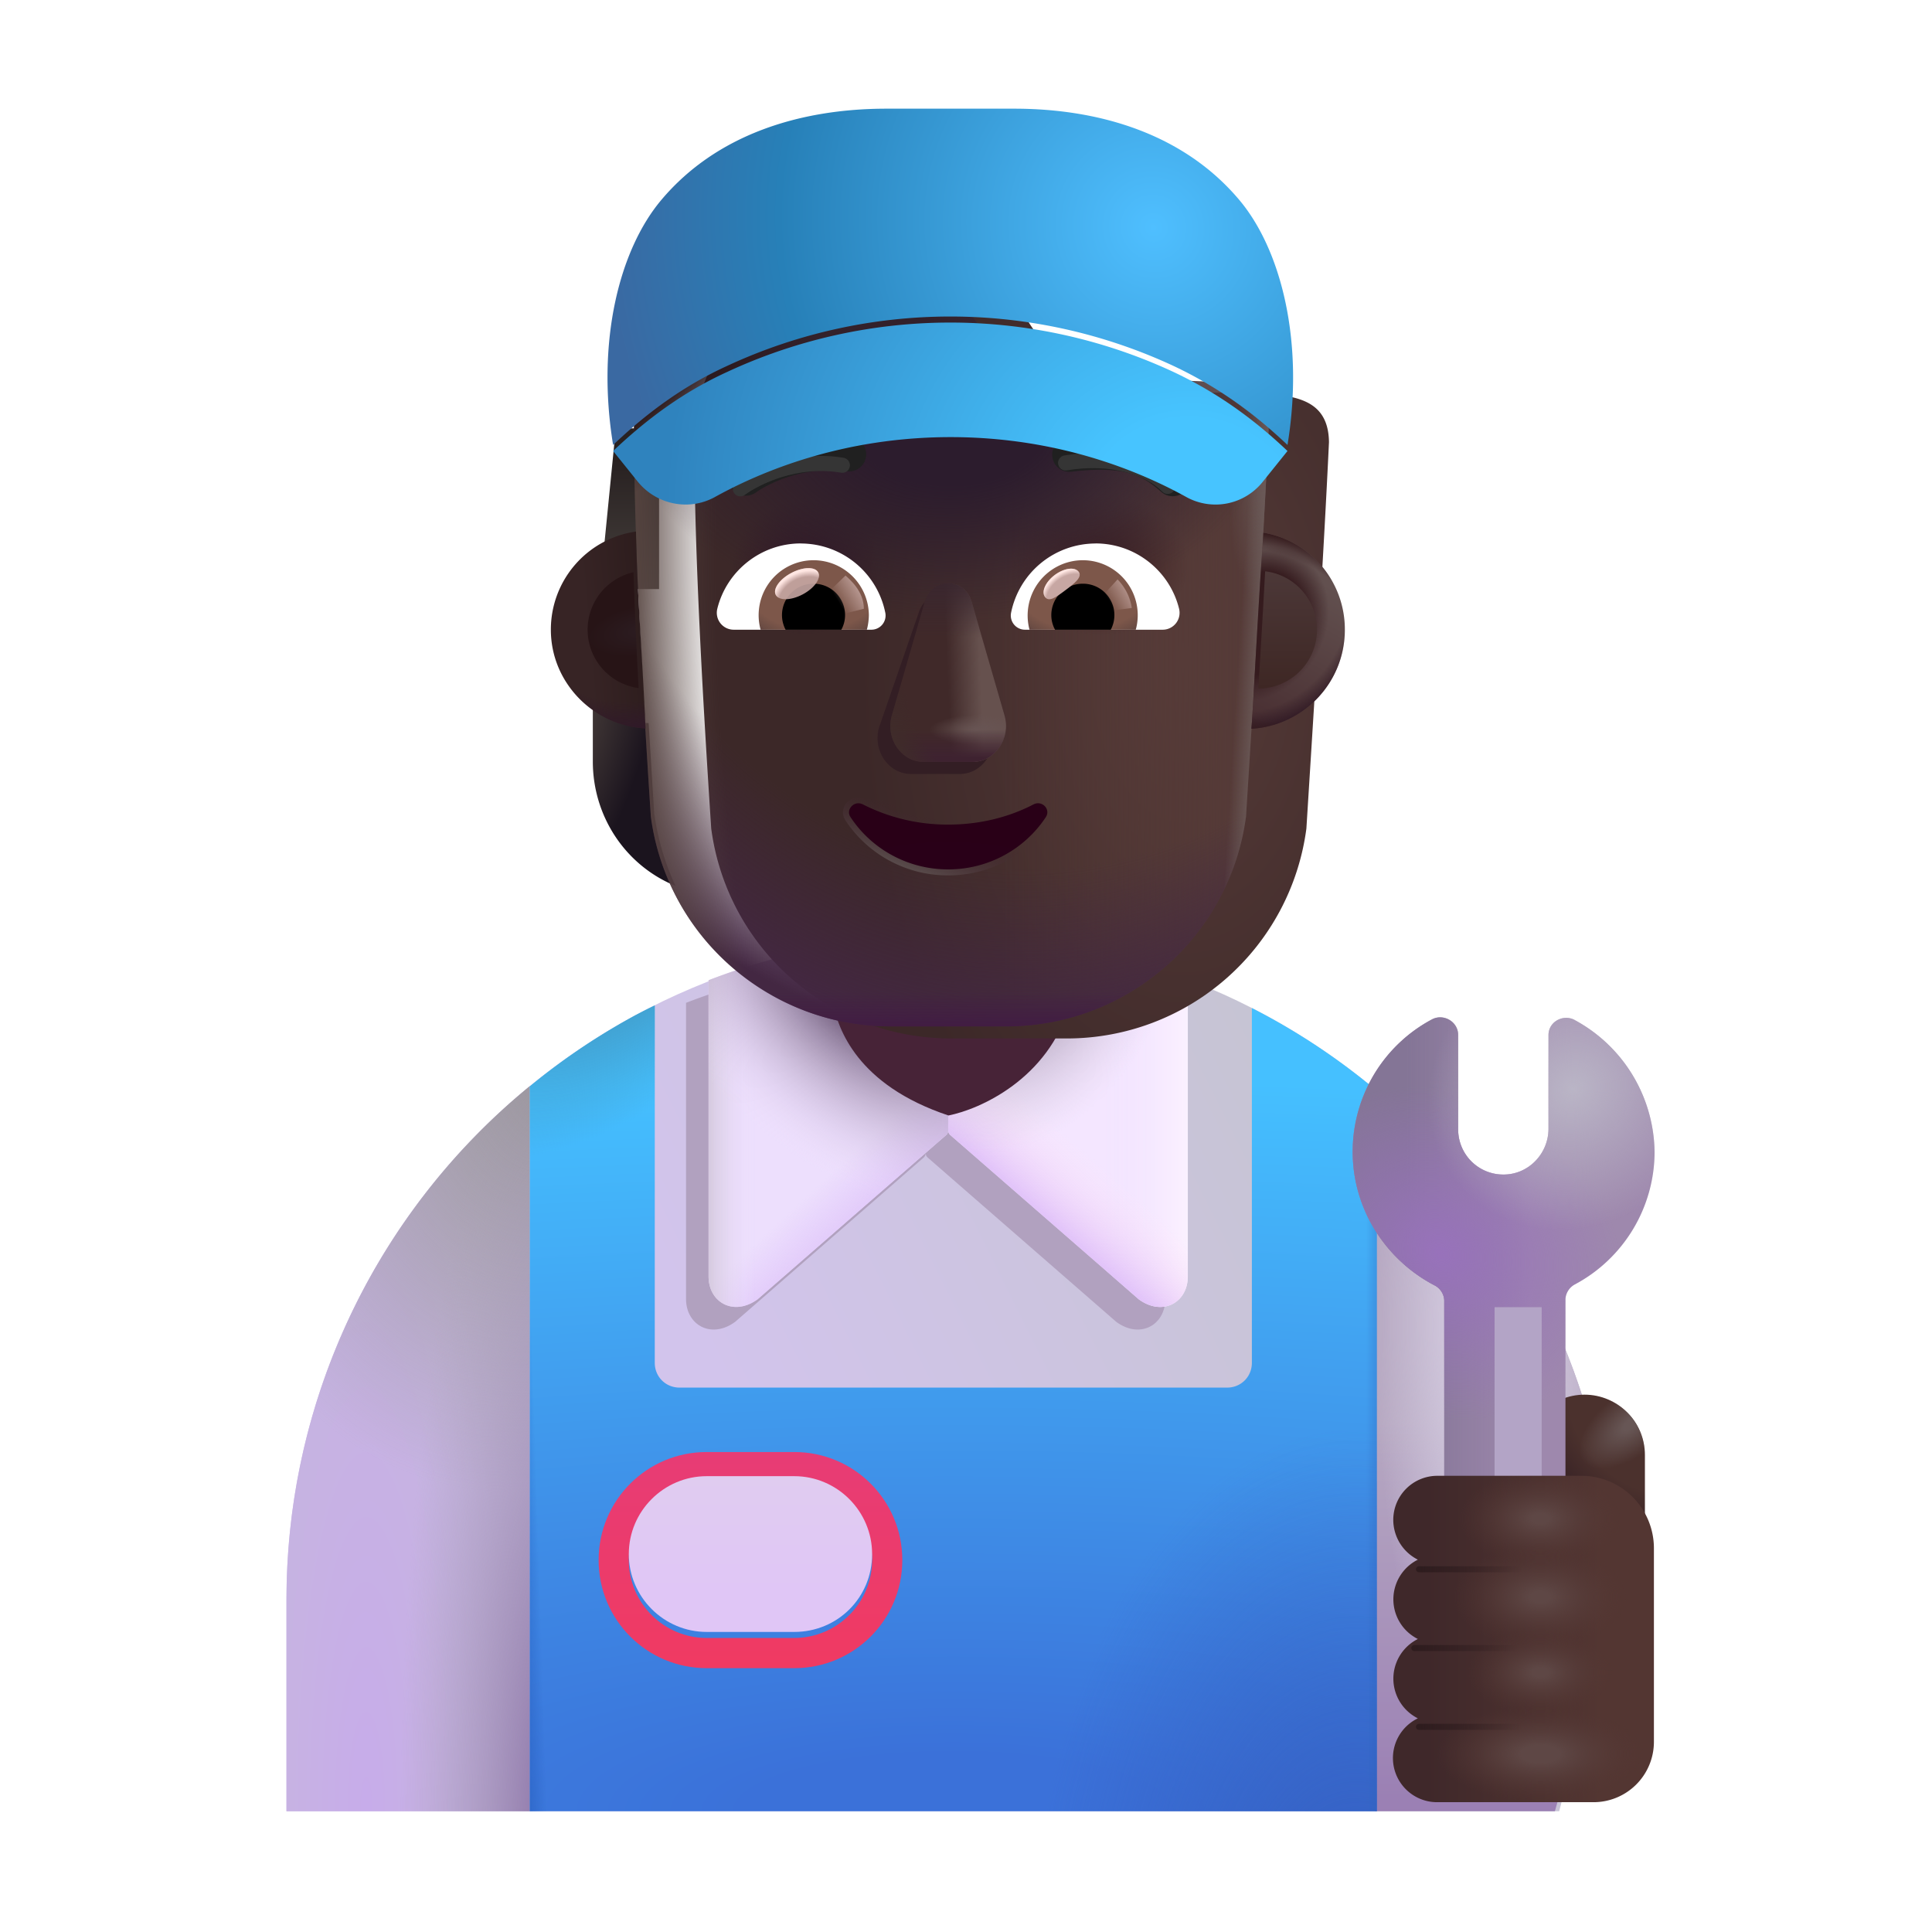 <svg xmlns="http://www.w3.org/2000/svg" width="1em" height="1em" viewBox="0 0 32 32"><g fill="none"><path fill="url(#IconifyId195ad048a32870fdf102280)" d="M15.745 15.5c-6.07 0-11 4.92-11 11V30h21.08l.91-3.5c0-6.08-4.92-11-10.99-11"/><g filter="url(#IconifyId195ad048a32870fdf102309)"><path fill="#B1A1BF" d="M19.301 21.515v-4.908A11 11 0 0 0 17.033 16l-1.7 1.776l-1.7-1.775c-.787.123-1.546.329-2.27.609v4.905c0 .433.419.668.813.379l3.122-2.72a.1.1 0 0 0 .034-.076a.1.1 0 0 0 .035.076l3.122 2.72c.394.289.812.054.812-.38"/></g><path fill="#EDDFFD" d="M11.736 16.236v4.904c0 .434.418.668.813.38l3.122-2.72a.1.1 0 0 0 .034-.076v-1.322l-1.699-1.775c-.787.123-1.547.329-2.27.609"/><path fill="url(#IconifyId195ad048a32870fdf102281)" d="M11.736 16.236v4.904c0 .434.418.668.813.38l3.122-2.72a.1.1 0 0 0 .034-.076v-1.322l-1.699-1.775c-.787.123-1.547.329-2.27.609"/><path fill="url(#IconifyId195ad048a32870fdf102282)" d="M11.736 16.236v4.904c0 .434.418.668.813.38l3.122-2.72a.1.1 0 0 0 .034-.076v-1.322l-1.699-1.775c-.787.123-1.547.329-2.27.609"/><path fill="url(#IconifyId195ad048a32870fdf102238)" d="M11.736 16.236v4.904c0 .434.418.668.813.38l3.122-2.72a.1.1 0 0 0 .034-.076v-1.322l-1.699-1.775c-.787.123-1.547.329-2.27.609"/><path fill="#F4E6FF" d="M19.674 16.233v4.908c0 .433-.418.668-.813.379L15.74 18.8a.1.1 0 0 1-.034-.076v-1.322l1.7-1.776c.787.122 1.546.327 2.269.607"/><path fill="url(#IconifyId195ad048a32870fdf102283)" d="M19.674 16.233v4.908c0 .433-.418.668-.813.379L15.74 18.8a.1.1 0 0 1-.034-.076v-1.322l1.7-1.776c.787.122 1.546.327 2.269.607"/><path fill="url(#IconifyId195ad048a32870fdf102284)" d="M19.674 16.233v4.908c0 .433-.418.668-.813.379L15.74 18.8a.1.1 0 0 1-.034-.076v-1.322l1.7-1.776c.787.122 1.546.327 2.269.607"/><path fill="url(#IconifyId195ad048a32870fdf102239)" d="M19.674 16.233v4.908c0 .433-.418.668-.813.379L15.74 18.8a.1.1 0 0 1-.034-.076v-1.322l1.7-1.776c.787.122 1.546.327 2.269.607"/><path fill="url(#IconifyId195ad048a32870fdf102240)" d="M8.775 30V17.99a10.98 10.98 0 0 0-4.03 8.51V30z"/><path fill="url(#IconifyId195ad048a32870fdf102241)" d="M8.775 30V17.99a10.98 10.98 0 0 0-4.03 8.51V30z"/><path fill="url(#IconifyId195ad048a32870fdf102242)" d="M8.775 30V17.99a10.98 10.98 0 0 0-4.03 8.51V30z"/><path fill="url(#IconifyId195ad048a32870fdf102285)" d="M22.775 18.043V30h2.979l.981-3.5c0-3.402-1.54-6.44-3.96-8.457"/><path fill="url(#IconifyId195ad048a32870fdf102243)" d="M22.775 18.043V30h2.979l.981-3.5c0-3.402-1.54-6.44-3.96-8.457"/><path fill="url(#IconifyId195ad048a32870fdf102244)" d="M26.245 23.1c.55 0 1 .45 1 1v2.29h-2V24.1c0-.55.45-1 1-1"/><path fill="url(#IconifyId195ad048a32870fdf102245)" d="M26.245 23.1c.55 0 1 .45 1 1v2.29h-2V24.1c0-.55.45-1 1-1"/><path fill="url(#IconifyId195ad048a32870fdf102246)" d="M20.735 16.696v5.877c0 .23-.18.41-.41.41h-9.07c-.23 0-.41-.18-.41-.41v-5.92q-.21.101-.413.213a11 11 0 0 0-1.657 1.127V30h14.03V18.068a11 11 0 0 0-2.07-1.372"/><path fill="url(#IconifyId195ad048a32870fdf102247)" d="M20.735 16.696v5.877c0 .23-.18.41-.41.41h-9.07c-.23 0-.41-.18-.41-.41v-5.92q-.21.101-.413.213a11 11 0 0 0-1.657 1.127V30h14.03V18.068a11 11 0 0 0-2.07-1.372"/><path fill="url(#IconifyId195ad048a32870fdf102286)" d="M20.735 16.696v5.877c0 .23-.18.41-.41.41h-9.07c-.23 0-.41-.18-.41-.41v-5.92q-.21.101-.413.213a11 11 0 0 0-1.657 1.127V30h14.03V18.068a11 11 0 0 0-2.07-1.372"/><path fill="url(#IconifyId195ad048a32870fdf102287)" d="M20.735 16.696v5.877c0 .23-.18.41-.41.41h-9.07c-.23 0-.41-.18-.41-.41v-5.92q-.21.101-.413.213a11 11 0 0 0-1.657 1.127V30h14.03V18.068a11 11 0 0 0-2.07-1.372"/><path fill="url(#IconifyId195ad048a32870fdf102248)" d="M20.735 16.696v5.877c0 .23-.18.41-.41.41h-9.07c-.23 0-.41-.18-.41-.41v-5.92q-.21.101-.413.213a11 11 0 0 0-1.657 1.127V30h14.03V18.068a11 11 0 0 0-2.07-1.372"/><g filter="url(#IconifyId195ad048a32870fdf102310)"><path fill="url(#IconifyId195ad048a32870fdf102288)" d="M13.155 24.45c.71 0 1.29.58 1.29 1.29s-.58 1.29-1.29 1.29h-1.45c-.71 0-1.29-.58-1.29-1.29s.58-1.29 1.29-1.29zm0-.5h-1.45c-.99 0-1.79.8-1.79 1.79s.8 1.79 1.79 1.79h1.45c.99 0 1.79-.8 1.79-1.79s-.8-1.79-1.79-1.79"/></g><g filter="url(#IconifyId195ad048a32870fdf102311)"><path fill="url(#IconifyId195ad048a32870fdf102289)" d="M13.155 27.03h-1.45c-.71 0-1.29-.58-1.29-1.29s.58-1.29 1.29-1.29h1.45c.71 0 1.29.58 1.29 1.29c0 .72-.57 1.29-1.29 1.29"/></g><g filter="url(#IconifyId195ad048a32870fdf102312)"><path fill="#472337" d="M15.71 18.676c-1.524-.508-1.825-1.445-1.91-1.84h3.921c-.356 1.237-1.494 1.738-2.012 1.84"/></g><g filter="url(#IconifyId195ad048a32870fdf102313)"><path fill="#9E88AD" d="M25.93 17.043c-.191-.1-.432.03-.432.25v1.551c0 .42-.341.77-.763.76a.746.746 0 0 1-.733-.75v-1.561c0-.22-.24-.36-.432-.26a2.48 2.48 0 0 0-1.315 2.171c-.01.97.552 1.821 1.366 2.241c.09.05.15.15.15.25V28a1.005 1.005 0 0 0 2.008.001v-6.324c0-.1.06-.2.15-.25a2.49 2.49 0 0 0 1.326-2.202a2.52 2.52 0 0 0-1.325-2.181"/><path fill="url(#IconifyId195ad048a32870fdf102290)" d="M25.93 17.043c-.191-.1-.432.03-.432.25v1.551c0 .42-.341.77-.763.76a.746.746 0 0 1-.733-.75v-1.561c0-.22-.24-.36-.432-.26a2.48 2.48 0 0 0-1.315 2.171c-.01.97.552 1.821 1.366 2.241c.09.05.15.15.15.25V28a1.005 1.005 0 0 0 2.008.001v-6.324c0-.1.06-.2.15-.25a2.49 2.49 0 0 0 1.326-2.202a2.52 2.52 0 0 0-1.325-2.181"/><path fill="url(#IconifyId195ad048a32870fdf102249)" d="M25.93 17.043c-.191-.1-.432.03-.432.25v1.551c0 .42-.341.77-.763.76a.746.746 0 0 1-.733-.75v-1.561c0-.22-.24-.36-.432-.26a2.48 2.48 0 0 0-1.315 2.171c-.01.97.552 1.821 1.366 2.241c.09.05.15.15.15.25V28a1.005 1.005 0 0 0 2.008.001v-6.324c0-.1.06-.2.15-.25a2.49 2.49 0 0 0 1.326-2.202a2.52 2.52 0 0 0-1.325-2.181"/><path fill="url(#IconifyId195ad048a32870fdf102250)" d="M25.93 17.043c-.191-.1-.432.03-.432.25v1.551c0 .42-.341.77-.763.76a.746.746 0 0 1-.733-.75v-1.561c0-.22-.24-.36-.432-.26a2.48 2.48 0 0 0-1.315 2.171c-.01.97.552 1.821 1.366 2.241c.09.05.15.15.15.25V28a1.005 1.005 0 0 0 2.008.001v-6.324c0-.1.06-.2.15-.25a2.49 2.49 0 0 0 1.326-2.202a2.52 2.52 0 0 0-1.325-2.181"/></g><g filter="url(#IconifyId195ad048a32870fdf102314)"><path fill="#B3A4C6" d="M24.755 21.651h.78v3.662h-.78z"/></g><g filter="url(#IconifyId195ad048a32870fdf102315)"><path fill="url(#IconifyId195ad048a32870fdf102291)" d="M22.927 25.326a.73.73 0 0 1 .727-.732h2.39a1.2 1.2 0 0 1 1.2 1.2V29a1 1 0 0 1-1 1h-2.59a.731.731 0 0 1-.32-1.389a.735.735 0 0 1 0-1.314a.735.735 0 0 1 0-1.314a.74.74 0 0 1-.407-.657"/><path fill="url(#IconifyId195ad048a32870fdf102251)" d="M22.927 25.326a.73.73 0 0 1 .727-.732h2.39a1.2 1.2 0 0 1 1.2 1.2V29a1 1 0 0 1-1 1h-2.59a.731.731 0 0 1-.32-1.389a.735.735 0 0 1 0-1.314a.735.735 0 0 1 0-1.314a.74.74 0 0 1-.407-.657"/><path fill="url(#IconifyId195ad048a32870fdf102252)" d="M22.927 25.326a.73.73 0 0 1 .727-.732h2.39a1.2 1.2 0 0 1 1.2 1.2V29a1 1 0 0 1-1 1h-2.59a.731.731 0 0 1-.32-1.389a.735.735 0 0 1 0-1.314a.735.735 0 0 1 0-1.314a.74.74 0 0 1-.407-.657"/><path fill="url(#IconifyId195ad048a32870fdf102253)" d="M22.927 25.326a.73.73 0 0 1 .727-.732h2.39a1.2 1.2 0 0 1 1.2 1.2V29a1 1 0 0 1-1 1h-2.59a.731.731 0 0 1-.32-1.389a.735.735 0 0 1 0-1.314a.735.735 0 0 1 0-1.314a.74.74 0 0 1-.407-.657"/><path fill="url(#IconifyId195ad048a32870fdf102254)" d="M22.927 25.326a.73.73 0 0 1 .727-.732h2.39a1.2 1.2 0 0 1 1.2 1.2V29a1 1 0 0 1-1 1h-2.59a.731.731 0 0 1-.32-1.389a.735.735 0 0 1 0-1.314a.735.735 0 0 1 0-1.314a.74.74 0 0 1-.407-.657"/></g><g filter="url(#IconifyId195ad048a32870fdf102316)"><path stroke="url(#IconifyId195ad048a32870fdf102292)" stroke-linecap="round" stroke-width=".1" d="M23.503 25.992H25.3"/></g><g filter="url(#IconifyId195ad048a32870fdf102317)"><path stroke="url(#IconifyId195ad048a32870fdf102293)" stroke-linecap="round" stroke-width=".1" d="M23.425 27.297h1.797"/></g><g filter="url(#IconifyId195ad048a32870fdf102318)"><path stroke="url(#IconifyId195ad048a32870fdf102294)" stroke-linecap="round" stroke-width=".1" d="M23.503 28.602H25.3"/></g><path fill="url(#IconifyId195ad048a32870fdf102295)" d="M10.2 7.095h.716v2.662h-.98z"/><path fill="url(#IconifyId195ad048a32870fdf102296)" d="M20.493 7.095h.804l.176 2.662h-.98z"/><path fill="url(#IconifyId195ad048a32870fdf102255)" d="M20.667 11.977a1.67 1.67 0 0 0 .923-.315v.95c0 .912-.543 1.724-1.368 2.061q.262-.556.353-1.204z"/><path fill="url(#IconifyId195ad048a32870fdf102256)" d="M10.743 11.977a1.67 1.67 0 0 1-.924-.315v.95c0 .912.543 1.724 1.369 2.061a4.2 4.2 0 0 1-.353-1.204z"/><g filter="url(#IconifyId195ad048a32870fdf102319)"><path fill="url(#IconifyId195ad048a32870fdf102257)" d="M10.78 13.523A4 4 0 0 0 14.746 17h1.926a4 4 0 0 0 3.966-3.477c.12-1.923.284-4.479.374-6.4c-.011-.783-.67-.788-1.45-.821h-1.43a2.47 2.47 0 0 1-2.257-1.473a.68.68 0 0 0-.628-.427h-1.3c-1.884 0-3.446.815-3.446 2.72c0 1.9.154 4.497.279 6.401"/></g><path fill="url(#IconifyId195ad048a32870fdf102297)" d="M10.78 13.523A4 4 0 0 0 14.746 17h1.926a4 4 0 0 0 3.966-3.477c.12-1.923.284-4.479.374-6.4c-.011-.783-.67-.788-1.45-.821h-1.43a2.47 2.47 0 0 1-2.257-1.473a.68.68 0 0 0-.628-.427h-1.3c-1.884 0-3.446.815-3.446 2.72c0 1.9.154 4.497.279 6.401"/><path fill="url(#IconifyId195ad048a32870fdf102258)" d="M10.78 13.523A4 4 0 0 0 14.746 17h1.926a4 4 0 0 0 3.966-3.477c.12-1.923.284-4.479.374-6.4c-.011-.783-.67-.788-1.45-.821h-1.43a2.47 2.47 0 0 1-2.257-1.473a.68.68 0 0 0-.628-.427h-1.3c-1.884 0-3.446.815-3.446 2.72c0 1.9.154 4.497.279 6.401"/><path fill="url(#IconifyId195ad048a32870fdf102259)" d="M10.78 13.523A4 4 0 0 0 14.746 17h1.926a4 4 0 0 0 3.966-3.477c.12-1.923.284-4.479.374-6.4c-.011-.783-.67-.788-1.45-.821h-1.43a2.47 2.47 0 0 1-2.257-1.473a.68.68 0 0 0-.628-.427h-1.3c-1.884 0-3.446.815-3.446 2.72c0 1.9.154 4.497.279 6.401"/><path fill="url(#IconifyId195ad048a32870fdf102260)" d="M10.78 13.523A4 4 0 0 0 14.746 17h1.926a4 4 0 0 0 3.966-3.477c.12-1.923.284-4.479.374-6.4c-.011-.783-.67-.788-1.45-.821h-1.43a2.47 2.47 0 0 1-2.257-1.473a.68.68 0 0 0-.628-.427h-1.3c-1.884 0-3.446.815-3.446 2.72c0 1.9.154 4.497.279 6.401"/><path fill="url(#IconifyId195ad048a32870fdf102261)" d="M10.78 13.523A4 4 0 0 0 14.746 17h1.926a4 4 0 0 0 3.966-3.477c.12-1.923.284-4.479.374-6.4c-.011-.783-.67-.788-1.45-.821h-1.43a2.47 2.47 0 0 1-2.257-1.473a.68.68 0 0 0-.628-.427h-1.3c-1.884 0-3.446.815-3.446 2.72c0 1.9.154 4.497.279 6.401"/><path fill="url(#IconifyId195ad048a32870fdf102262)" d="M10.78 13.523A4 4 0 0 0 14.746 17h1.926a4 4 0 0 0 3.966-3.477c.12-1.923.284-4.479.374-6.4c-.011-.783-.67-.788-1.45-.821h-1.43a2.47 2.47 0 0 1-2.257-1.473a.68.68 0 0 0-.628-.427h-1.3c-1.884 0-3.446.815-3.446 2.72c0 1.9.154 4.497.279 6.401"/><path fill="url(#IconifyId195ad048a32870fdf102263)" d="M10.78 13.523A4 4 0 0 0 14.746 17h1.926a4 4 0 0 0 3.966-3.477c.12-1.923.284-4.479.374-6.4c-.011-.783-.67-.788-1.45-.821h-1.43a2.47 2.47 0 0 1-2.257-1.473a.68.68 0 0 0-.628-.427h-1.3c-1.884 0-3.446.815-3.446 2.72c0 1.9.154 4.497.279 6.401"/><path fill="url(#IconifyId195ad048a32870fdf102264)" d="M10.78 13.523A4 4 0 0 0 14.746 17h1.926a4 4 0 0 0 3.966-3.477c.12-1.923.284-4.479.374-6.4c-.011-.783-.67-.788-1.45-.821h-1.43a2.47 2.47 0 0 1-2.257-1.473a.68.68 0 0 0-.628-.427h-1.3c-1.884 0-3.446.815-3.446 2.72c0 1.9.154 4.497.279 6.401"/><path fill="url(#IconifyId195ad048a32870fdf102298)" d="M10.78 13.523A4 4 0 0 0 14.746 17h1.926a4 4 0 0 0 3.966-3.477c.12-1.923.284-4.479.374-6.4c-.011-.783-.67-.788-1.45-.821h-1.43a2.47 2.47 0 0 1-2.257-1.473a.68.68 0 0 0-.628-.427h-1.3c-1.884 0-3.446.815-3.446 2.72c0 1.9.154 4.497.279 6.401"/><path fill="url(#IconifyId195ad048a32870fdf102299)" d="M10.78 13.523A4 4 0 0 0 14.746 17h1.926a4 4 0 0 0 3.966-3.477c.12-1.923.284-4.479.374-6.4c-.011-.783-.67-.788-1.45-.821h-1.43a2.47 2.47 0 0 1-2.257-1.473a.68.68 0 0 0-.628-.427h-1.3c-1.884 0-3.446.815-3.446 2.72c0 1.9.154 4.497.279 6.401"/><path fill="url(#IconifyId195ad048a32870fdf102265)" d="M10.78 13.523A4 4 0 0 0 14.746 17h1.926a4 4 0 0 0 3.966-3.477c.12-1.923.284-4.479.374-6.4c-.011-.783-.67-.788-1.45-.821h-1.43a2.47 2.47 0 0 1-2.257-1.473a.68.68 0 0 0-.628-.427h-1.3c-1.884 0-3.446.815-3.446 2.72c0 1.9.154 4.497.279 6.401"/><g filter="url(#IconifyId195ad048a32870fdf102320)"><path fill="#331E24" d="m15.209 10.171l-.649 1.877c-.11.386.155.772.532.772h.803c.376 0 .642-.392.531-.772l-.542-1.877c-.117-.415-.554-.415-.675 0"/></g><g filter="url(#IconifyId195ad048a32870fdf102321)"><path fill="#402929" d="m15.315 9.971l-.543 1.877c-.11.386.155.772.531.772h.803c.377 0 .642-.392.532-.772l-.543-1.877c-.116-.415-.659-.415-.78 0"/><path fill="url(#IconifyId195ad048a32870fdf102300)" d="m15.315 9.971l-.543 1.877c-.11.386.155.772.531.772h.803c.377 0 .642-.392.532-.772l-.543-1.877c-.116-.415-.659-.415-.78 0"/><path fill="url(#IconifyId195ad048a32870fdf102266)" d="m15.315 9.971l-.543 1.877c-.11.386.155.772.531.772h.803c.377 0 .642-.392.532-.772l-.543-1.877c-.116-.415-.659-.415-.78 0"/><path fill="url(#IconifyId195ad048a32870fdf102301)" d="m15.315 9.971l-.543 1.877c-.11.386.155.772.531.772h.803c.377 0 .642-.392.532-.772l-.543-1.877c-.116-.415-.659-.415-.78 0"/><path fill="url(#IconifyId195ad048a32870fdf102267)" d="m15.315 9.971l-.543 1.877c-.11.386.155.772.531.772h.803c.377 0 .642-.392.532-.772l-.543-1.877c-.116-.415-.659-.415-.78 0"/><path fill="url(#IconifyId195ad048a32870fdf102302)" d="m15.315 9.971l-.543 1.877c-.11.386.155.772.531.772h.803c.377 0 .642-.392.532-.772l-.543-1.877c-.116-.415-.659-.415-.78 0"/></g><g filter="url(#IconifyId195ad048a32870fdf102322)"><path stroke="url(#IconifyId195ad048a32870fdf102303)" stroke-width=".1" d="M14.314 13.278c.402.21.88.33 1.39.33c.516 0 .99-.12 1.392-.33a.21.21 0 0 1 .246.04a.19.19 0 0 1 .02.245m-3.048-.285l3.007.258m-3.007-.258a.21.21 0 0 0-.246.042a.19.19 0 0 0-.02.244m.266-.286l-.225.258m3.274.027l-.042-.027m.042.027l-.042-.027m.042.027a1.98 1.98 0 0 1-1.658.886a1.98 1.98 0 0 1-1.658-.885m3.274-.028a1.93 1.93 0 0 1-1.616.864a1.93 1.93 0 0 1-1.616-.864m-.042.028l.042-.028m-.042.028l.042-.028"/></g><path fill="url(#IconifyId195ad048a32870fdf102268)" d="M15.705 13.658a3.1 3.1 0 0 1-1.414-.335c-.14-.072-.29.086-.202.213c.341.518.937.864 1.616.864c.678 0 1.274-.346 1.616-.864c.088-.132-.062-.285-.202-.213c-.41.213-.891.335-1.414.335"/><g filter="url(#IconifyId195ad048a32870fdf102323)"><path fill="#202020" d="M19.515 7.93a1.9 1.9 0 0 0-.701-.42c-.311-.098-.7-.125-1.238-.059a.283.283 0 1 0 .069.562c.49-.06.792-.029.999.036c.202.064.339.167.5.307a.283.283 0 0 0 .371-.427"/></g><g filter="url(#IconifyId195ad048a32870fdf102324)"><path fill="#202020" d="M12.223 7.81a2.83 2.83 0 0 1 1.775-.367a.283.283 0 0 1-.069.563a2.27 2.27 0 0 0-1.415.29a1 1 0 0 0-.094.061l-.003.002a.283.283 0 0 1-.346-.447z"/></g><path fill="#fff" d="M18.146 9.001c.666 0 1.23.46 1.383 1.081a.28.28 0 0 1-.274.348h-2.277a.235.235 0 0 1-.232-.278a1.43 1.43 0 0 1 1.4-1.15"/><path fill="url(#IconifyId195ad048a32870fdf102269)" d="M17.934 9.279a.91.91 0 0 1 .878 1.151h-1.76a.915.915 0 0 1 .882-1.151"/><path fill="#000" d="M17.413 10.19a.52.52 0 0 1 .521-.522a.52.52 0 0 1 .464.762h-.923a.5.5 0 0 1-.062-.24"/><g filter="url(#IconifyId195ad048a32870fdf102325)"><path fill="#C7A7A3" d="M17.867 9.471c.065.087-.07.193-.225.308c-.154.116-.268.197-.333.11s.007-.25.162-.366c.154-.115.331-.138.396-.052"/><path fill="url(#IconifyId195ad048a32870fdf102270)" d="M17.867 9.471c.065.087-.07.193-.225.308c-.154.116-.268.197-.333.11s.007-.25.162-.366c.154-.115.331-.138.396-.052"/></g><g filter="url(#IconifyId195ad048a32870fdf102326)"><path fill="url(#IconifyId195ad048a32870fdf102304)" d="M18.746 10.07a.86.86 0 0 0-.236-.473l-.266.292l.12.232z"/></g><path fill="#fff" d="M13.264 9.001c-.666 0-1.23.46-1.383 1.081a.28.28 0 0 0 .274.348h2.277a.235.235 0 0 0 .232-.278a1.43 1.43 0 0 0-1.4-1.15"/><path fill="url(#IconifyId195ad048a32870fdf102271)" d="M13.475 9.279a.91.91 0 0 0-.877 1.151h1.76a1 1 0 0 0 .033-.24a.917.917 0 0 0-.916-.911"/><path fill="#000" d="M13.997 10.19a.52.52 0 0 0-.522-.522a.52.52 0 0 0-.463.762h.923a.5.5 0 0 0 .062-.24"/><g filter="url(#IconifyId195ad048a32870fdf102327)"><path fill="url(#IconifyId195ad048a32870fdf102305)" d="M14.308 10.083c0-.295-.24-.491-.304-.55l-.295.284l.181.37z"/></g><g filter="url(#IconifyId195ad048a32870fdf102328)"><ellipse cx="13.201" cy="9.668" fill="#C7A7A3" fill-opacity=".9" rx=".398" ry=".201" transform="rotate(-27.914 13.2 9.668)"/><ellipse cx="13.201" cy="9.668" fill="url(#IconifyId195ad048a32870fdf102272)" rx=".398" ry=".201" transform="rotate(-27.914 13.2 9.668)"/></g><path fill="url(#IconifyId195ad048a32870fdf102306)" d="M20.729 12.07c.067-1.087.119-2.161.197-3.247a1.624 1.624 0 0 1 1.349 1.607c0 .875-.684 1.59-1.546 1.64"/><path fill="url(#IconifyId195ad048a32870fdf102273)" d="M20.729 12.07c.067-1.087.119-2.161.197-3.247a1.624 1.624 0 0 1 1.349 1.607c0 .875-.684 1.59-1.546 1.64"/><path fill="url(#IconifyId195ad048a32870fdf102274)" d="M20.729 12.07c.067-1.087.119-2.161.197-3.247a1.624 1.624 0 0 1 1.349 1.607c0 .875-.684 1.59-1.546 1.64"/><path fill="url(#IconifyId195ad048a32870fdf102275)" d="M20.729 12.07c.067-1.087.119-2.161.197-3.247a1.624 1.624 0 0 1 1.349 1.607c0 .875-.684 1.59-1.546 1.64"/><path fill="url(#IconifyId195ad048a32870fdf102307)" d="M10.534 8.804a1.64 1.64 0 0 0-1.41 1.626c0 .877.702 1.588 1.567 1.635c-.043-1.09-.136-2.17-.157-3.261"/><path fill="url(#IconifyId195ad048a32870fdf102276)" d="M10.534 8.804a1.64 1.64 0 0 0-1.41 1.626c0 .877.702 1.588 1.567 1.635c-.043-1.09-.136-2.17-.157-3.261"/><g filter="url(#IconifyId195ad048a32870fdf102329)"><path fill="url(#IconifyId195ad048a32870fdf102277)" d="M10.493 9.478a.976.976 0 0 0 .085 1.919a79 79 0 0 1-.085-1.919"/></g><g filter="url(#IconifyId195ad048a32870fdf102330)"><path fill="url(#IconifyId195ad048a32870fdf102308)" d="M20.842 11.405q.06-.972.113-1.943a.975.975 0 0 1-.113 1.943"/></g><g filter="url(#IconifyId195ad048a32870fdf102331)"><path stroke="#353535" stroke-linecap="round" stroke-width=".25" d="M12.262 8.096c.262-.188.916-.52 1.69-.39"/></g><g filter="url(#IconifyId195ad048a32870fdf102332)"><path stroke="#353535" stroke-linecap="round" stroke-width=".25" d="M19.34 8.056c-.288-.303-.916-.519-1.69-.389"/></g><g filter="url(#IconifyId195ad048a32870fdf102333)"><path fill="url(#IconifyId195ad048a32870fdf102278)" d="M12.045 6.26c-.68.31-1.29.74-1.89 1.31l.41.51c.31.38.85.49 1.28.25c.76-.42 2.11-.99 3.9-.99s3.14.57 3.9.99a1 1 0 0 0 1.27-.25l.41-.51c-.6-.57-1.21-.99-1.89-1.31a8.76 8.76 0 0 0-7.39 0"/></g><g filter="url(#IconifyId195ad048a32870fdf102334)"><path fill="url(#IconifyId195ad048a32870fdf102279)" d="M16.795 2c1.44 0 2.82.43 3.73 1.51c.7.83 1.08 2.36.8 4.06c-.6-.57-1.21-.99-1.89-1.31a8.76 8.76 0 0 0-7.39 0c-.68.31-1.29.74-1.89 1.31c-.28-1.71.1-3.23.8-4.06c.91-1.08 2.29-1.51 3.73-1.51z"/></g><defs><radialGradient id="IconifyId195ad048a32870fdf102238" cx="0" cy="0" r="1" gradientTransform="rotate(131.119 3.397 11.463)scale(2.819 4.683)" gradientUnits="userSpaceOnUse"><stop offset=".203" stop-color="#7C6987"/><stop offset="1" stop-color="#EEE0FE" stop-opacity="0"/></radialGradient><radialGradient id="IconifyId195ad048a32870fdf102239" cx="0" cy="0" r="1" gradientTransform="rotate(123.951 4.148 12.705)scale(2.983 2.155)" gradientUnits="userSpaceOnUse"><stop stop-color="#8E7F98"/><stop offset="1" stop-color="#D6CBDF" stop-opacity="0"/></radialGradient><radialGradient id="IconifyId195ad048a32870fdf102240" cx="0" cy="0" r="1" gradientTransform="matrix(2.709 0 0 14.062 6.066 30)" gradientUnits="userSpaceOnUse"><stop stop-color="#C7ACEA"/><stop offset="1" stop-color="#C6B9DB"/></radialGradient><radialGradient id="IconifyId195ad048a32870fdf102241" cx="0" cy="0" r="1" gradientTransform="matrix(-2.281 6.687 -5.494 -1.874 9.223 17.781)" gradientUnits="userSpaceOnUse"><stop stop-color="#99959A"/><stop offset="1" stop-color="#99959A" stop-opacity="0"/></radialGradient><radialGradient id="IconifyId195ad048a32870fdf102242" cx="0" cy="0" r="1" gradientTransform="matrix(0 -13.219 2.594 0 9.223 30.438)" gradientUnits="userSpaceOnUse"><stop offset=".168" stop-color="#9680B0"/><stop offset="1" stop-color="#ABA1BB" stop-opacity="0"/></radialGradient><radialGradient id="IconifyId195ad048a32870fdf102243" cx="0" cy="0" r="1" gradientTransform="matrix(0 7.312 -1.98 0 24.755 21.938)" gradientUnits="userSpaceOnUse"><stop offset=".329" stop-color="#D2C9DE"/><stop offset="1" stop-color="#D2C9DE" stop-opacity="0"/></radialGradient><radialGradient id="IconifyId195ad048a32870fdf102244" cx="0" cy="0" r="1" gradientTransform="matrix(-1.745 1.74 -2.151 -2.157 27.338 23.373)" gradientUnits="userSpaceOnUse"><stop offset=".493" stop-color="#4B312D"/><stop offset=".946" stop-color="#2B1820"/></radialGradient><radialGradient id="IconifyId195ad048a32870fdf102245" cx="0" cy="0" r="1" gradientTransform="matrix(.788 -.6 .313 .412 27.001 23.598)" gradientUnits="userSpaceOnUse"><stop offset=".132" stop-color="#675655"/><stop offset="1" stop-color="#675655" stop-opacity="0"/></radialGradient><radialGradient id="IconifyId195ad048a32870fdf102246" cx="0" cy="0" r="1" gradientTransform="matrix(0 -12.115 44.494 0 15.79 29.983)" gradientUnits="userSpaceOnUse"><stop offset=".077" stop-color="#3B71D9"/><stop offset="1" stop-color="#45C0FF"/></radialGradient><radialGradient id="IconifyId195ad048a32870fdf102247" cx="0" cy="0" r="1" gradientTransform="matrix(0 -8.875 5.378 0 22.464 32.545)" gradientUnits="userSpaceOnUse"><stop stop-color="#345CBF"/><stop offset="1" stop-color="#345CBF" stop-opacity="0"/></radialGradient><radialGradient id="IconifyId195ad048a32870fdf102248" cx="0" cy="0" r="1" gradientTransform="matrix(-3.599 3.397 -1.779 -1.884 10.554 15.318)" gradientUnits="userSpaceOnUse"><stop stop-color="#3F8AAD"/><stop offset="1" stop-color="#3F8AAD" stop-opacity="0"/></radialGradient><radialGradient id="IconifyId195ad048a32870fdf102249" cx="0" cy="0" r="1" gradientTransform="matrix(1.266 -2.328 2.705 1.471 23.707 20.906)" gradientUnits="userSpaceOnUse"><stop stop-color="#9872BB"/><stop offset="1" stop-color="#9872BB" stop-opacity="0"/></radialGradient><radialGradient id="IconifyId195ad048a32870fdf102250" cx="0" cy="0" r="1" gradientTransform="rotate(53.424 -5.116 34.838)scale(2.257 2.466)" gradientUnits="userSpaceOnUse"><stop stop-color="#BAB5C6"/><stop offset="1" stop-color="#BAB5C6" stop-opacity="0"/></radialGradient><radialGradient id="IconifyId195ad048a32870fdf102251" cx="0" cy="0" r="1" gradientTransform="matrix(0 .802 -1.354 0 25.364 25.305)" gradientUnits="userSpaceOnUse"><stop offset=".106" stop-color="#5E4745"/><stop offset="1" stop-color="#533531" stop-opacity="0"/></radialGradient><radialGradient id="IconifyId195ad048a32870fdf102252" cx="0" cy="0" r="1" gradientTransform="matrix(0 .859 -1.452 0 25.364 26.6)" gradientUnits="userSpaceOnUse"><stop offset=".109" stop-color="#5E4745"/><stop offset="1" stop-color="#533531" stop-opacity="0"/></radialGradient><radialGradient id="IconifyId195ad048a32870fdf102253" cx="0" cy="0" r="1" gradientTransform="matrix(0 .719 -1.214 0 25.364 27.85)" gradientUnits="userSpaceOnUse"><stop offset=".109" stop-color="#5E4745"/><stop offset="1" stop-color="#533531" stop-opacity="0"/></radialGradient><radialGradient id="IconifyId195ad048a32870fdf102254" cx="0" cy="0" r="1" gradientTransform="matrix(0 .799 -1.727 0 25.364 29.2)" gradientUnits="userSpaceOnUse"><stop offset=".186" stop-color="#5E4745"/><stop offset="1" stop-color="#533531" stop-opacity="0"/></radialGradient><radialGradient id="IconifyId195ad048a32870fdf102255" cx="0" cy="0" r="1" gradientTransform="matrix(.764 2.061 -2.449 .908 20.557 11.662)" gradientUnits="userSpaceOnUse"><stop offset=".215" stop-color="#3C3B3C"/><stop offset="1" stop-color="#221C27"/></radialGradient><radialGradient id="IconifyId195ad048a32870fdf102256" cx="0" cy="0" r="1" gradientTransform="rotate(17.447 -34.87 37.11)scale(1.58 4.874)" gradientUnits="userSpaceOnUse"><stop stop-color="#463C39"/><stop offset=".746" stop-color="#1B141E"/></radialGradient><radialGradient id="IconifyId195ad048a32870fdf102257" cx="0" cy="0" r="1" gradientTransform="matrix(-5.376 0 0 -9.44 18.596 10.7)" gradientUnits="userSpaceOnUse"><stop stop-color="#563B38"/><stop offset="1" stop-color="#3C2828"/></radialGradient><radialGradient id="IconifyId195ad048a32870fdf102258" cx="0" cy="0" r="1" gradientTransform="matrix(-1.051 12.682 -10.579 -.877 17.334 4.665)" gradientUnits="userSpaceOnUse"><stop offset=".767" stop-color="#432742" stop-opacity="0"/><stop offset=".997" stop-color="#432742"/></radialGradient><radialGradient id="IconifyId195ad048a32870fdf102259" cx="0" cy="0" r="1" gradientTransform="matrix(0 -1.172 1.461 0 18.225 9.36)" gradientUnits="userSpaceOnUse"><stop offset=".325" stop-color="#432728"/><stop offset="1" stop-color="#432728" stop-opacity="0"/></radialGradient><radialGradient id="IconifyId195ad048a32870fdf102260" cx="0" cy="0" r="1" gradientTransform="rotate(-89.793 11.392 -1.991)scale(1.117 1.225)" gradientUnits="userSpaceOnUse"><stop offset=".378" stop-color="#361E27"/><stop offset="1" stop-color="#361E27" stop-opacity="0"/></radialGradient><radialGradient id="IconifyId195ad048a32870fdf102261" cx="0" cy="0" r="1" gradientTransform="matrix(-8.737 .548 -1.388 -22.155 19.238 11.71)" gradientUnits="userSpaceOnUse"><stop offset=".836" stop-color="#564440" stop-opacity="0"/><stop offset="1" stop-color="#564440"/></radialGradient><radialGradient id="IconifyId195ad048a32870fdf102262" cx="0" cy="0" r="1" gradientTransform="matrix(4.189 -2.703 .987 1.529 10.085 6.286)" gradientUnits="userSpaceOnUse"><stop offset=".38" stop-color="#231112"/><stop offset="1" stop-color="#231112" stop-opacity="0"/></radialGradient><radialGradient id="IconifyId195ad048a32870fdf102263" cx="0" cy="0" r="1" gradientTransform="matrix(-.241 2.549 -1.027 -.097 21.41 7.723)" gradientUnits="userSpaceOnUse"><stop offset=".245" stop-color="#6B5B59"/><stop offset="1" stop-color="#6B5B59" stop-opacity="0"/></radialGradient><radialGradient id="IconifyId195ad048a32870fdf102264" cx="0" cy="0" r="1" gradientTransform="rotate(121.348 7.524 7.922)scale(3.446 2.855)" gradientUnits="userSpaceOnUse"><stop offset=".078" stop-color="#534445"/><stop offset="1" stop-color="#534445" stop-opacity="0"/></radialGradient><radialGradient id="IconifyId195ad048a32870fdf102265" cx="0" cy="0" r="1" gradientTransform="matrix(0 3.191 -5.255 0 15.756 7.104)" gradientUnits="userSpaceOnUse"><stop offset=".294" stop-color="#2C1C2D"/><stop offset="1" stop-color="#2C1C2D" stop-opacity="0"/></radialGradient><radialGradient id="IconifyId195ad048a32870fdf102266" cx="0" cy="0" r="1" gradientTransform="matrix(0 .249 -.783 0 16.18 12.09)" gradientUnits="userSpaceOnUse"><stop stop-color="#685554"/><stop offset="1" stop-color="#685554" stop-opacity="0"/></radialGradient><radialGradient id="IconifyId195ad048a32870fdf102267" cx="0" cy="0" r="1" gradientTransform="rotate(155.369 6.894 7.533)scale(1.708 2.745)" gradientUnits="userSpaceOnUse"><stop offset=".714" stop-color="#3E2B29" stop-opacity="0"/><stop offset="1" stop-color="#3F2C2A"/></radialGradient><radialGradient id="IconifyId195ad048a32870fdf102268" cx="0" cy="0" r="1" gradientTransform="matrix(0 -.736 2.96 0 15.705 14.314)" gradientUnits="userSpaceOnUse"><stop stop-color="#290018"/><stop offset="1" stop-color="#290017"/></radialGradient><radialGradient id="IconifyId195ad048a32870fdf102269" cx="0" cy="0" r="1" gradientTransform="matrix(0 .828 -1.317 0 17.932 9.766)" gradientUnits="userSpaceOnUse"><stop offset=".802" stop-color="#7D574A"/><stop offset="1" stop-color="#694B43"/><stop offset="1" stop-color="#804D49"/><stop offset="1" stop-color="#664842"/></radialGradient><radialGradient id="IconifyId195ad048a32870fdf102270" cx="0" cy="0" r="1" gradientTransform="matrix(-.237 -.305 .42 -.326 17.7 9.852)" gradientUnits="userSpaceOnUse"><stop offset=".766" stop-color="#FFE6E2" stop-opacity="0"/><stop offset=".966" stop-color="#FFE6E2"/></radialGradient><radialGradient id="IconifyId195ad048a32870fdf102271" cx="0" cy="0" r="1" gradientTransform="matrix(0 .828 -1.317 0 13.477 9.766)" gradientUnits="userSpaceOnUse"><stop offset=".802" stop-color="#7D574A"/><stop offset="1" stop-color="#694B43"/><stop offset="1" stop-color="#804D49"/><stop offset="1" stop-color="#664842"/></radialGradient><radialGradient id="IconifyId195ad048a32870fdf102272" cx="0" cy="0" r="1" gradientTransform="matrix(-.008 -.504 .606 -.009 13.185 9.99)" gradientUnits="userSpaceOnUse"><stop offset=".766" stop-color="#FFE6E2" stop-opacity="0"/><stop offset=".966" stop-color="#FFE6E2"/></radialGradient><radialGradient id="IconifyId195ad048a32870fdf102273" cx="0" cy="0" r="1" gradientTransform="matrix(.642 2.29 -2.185 .612 20.418 9.78)" gradientUnits="userSpaceOnUse"><stop offset=".856" stop-color="#301924" stop-opacity="0"/><stop offset="1" stop-color="#301924"/></radialGradient><radialGradient id="IconifyId195ad048a32870fdf102274" cx="0" cy="0" r="1" gradientTransform="matrix(.804 -1.104 .925 .674 20.786 10.336)" gradientUnits="userSpaceOnUse"><stop offset=".664" stop-color="#351B1E"/><stop offset="1" stop-color="#351B1E" stop-opacity="0"/></radialGradient><radialGradient id="IconifyId195ad048a32870fdf102275" cx="0" cy="0" r="1" gradientTransform="matrix(.599 -1.583 2.115 .801 20.903 10.512)" gradientUnits="userSpaceOnUse"><stop offset=".803" stop-color="#361C1E" stop-opacity="0"/><stop offset=".966" stop-color="#361C1E"/></radialGradient><radialGradient id="IconifyId195ad048a32870fdf102276" cx="0" cy="0" r="1" gradientTransform="matrix(-.421 2.119 -2.083 -.414 10.32 9.951)" gradientUnits="userSpaceOnUse"><stop offset=".775" stop-color="#301929" stop-opacity="0"/><stop offset="1" stop-color="#301929"/></radialGradient><radialGradient id="IconifyId195ad048a32870fdf102277" cx="0" cy="0" r="1" gradientTransform="rotate(170.26 4.89 5.673)scale(.949 .419)" gradientUnits="userSpaceOnUse"><stop stop-color="#2C1D22"/><stop offset="1" stop-color="#271416"/></radialGradient><radialGradient id="IconifyId195ad048a32870fdf102278" cx="0" cy="0" r="1" gradientTransform="rotate(-158.919 10.694 2.553)scale(8.775 8.419)" gradientUnits="userSpaceOnUse"><stop offset=".207" stop-color="#47C4FF"/><stop offset="1" stop-color="#2F83BE"/></radialGradient><radialGradient id="IconifyId195ad048a32870fdf102279" cx="0" cy="0" r="1" gradientTransform="rotate(139.529 8.817 5.504)scale(8.955 9.187)" gradientUnits="userSpaceOnUse"><stop stop-color="#4FBFFF"/><stop offset=".682" stop-color="#2780B8"/><stop offset="1" stop-color="#3A69A2"/></radialGradient><linearGradient id="IconifyId195ad048a32870fdf102280" x1="12.035" x2="21.723" y1="23.156" y2="18.344" gradientUnits="userSpaceOnUse"><stop stop-color="#D2C4EC"/><stop offset="1" stop-color="#C6C4D3"/></linearGradient><linearGradient id="IconifyId195ad048a32870fdf102281" x1="14.633" x2="13.974" y1="19.957" y2="19.239" gradientUnits="userSpaceOnUse"><stop stop-color="#E0C7FA"/><stop offset="1" stop-color="#E0C7FA" stop-opacity="0"/></linearGradient><linearGradient id="IconifyId195ad048a32870fdf102282" x1="11.699" x2="12.504" y1="18.875" y2="18.875" gradientUnits="userSpaceOnUse"><stop stop-color="#D3C8DC"/><stop offset="1" stop-color="#EEE0FE" stop-opacity="0"/></linearGradient><linearGradient id="IconifyId195ad048a32870fdf102283" x1="19.938" x2="18.313" y1="19.527" y2="19.527" gradientUnits="userSpaceOnUse"><stop stop-color="#FFF7FF"/><stop offset="1" stop-color="#F0E1FF" stop-opacity="0"/></linearGradient><linearGradient id="IconifyId195ad048a32870fdf102284" x1="17" x2="17.938" y1="20.105" y2="19.027" gradientUnits="userSpaceOnUse"><stop stop-color="#DBBAF9"/><stop offset="1" stop-color="#FFE4F7" stop-opacity="0"/></linearGradient><linearGradient id="IconifyId195ad048a32870fdf102285" x1="23.473" x2="23.473" y1="29.781" y2="23.531" gradientUnits="userSpaceOnUse"><stop stop-color="#9B80B4"/><stop offset="1" stop-color="#B7A9C2"/></linearGradient><linearGradient id="IconifyId195ad048a32870fdf102286" x1="8.441" x2="9.059" y1="29.973" y2="29.953" gradientUnits="userSpaceOnUse"><stop offset=".203" stop-color="#2860C0"/><stop offset="1" stop-color="#2860C0" stop-opacity="0"/></linearGradient><linearGradient id="IconifyId195ad048a32870fdf102287" x1="23.232" x2="22.627" y1="30" y2="30" gradientUnits="userSpaceOnUse"><stop stop-color="#2B5FB7"/><stop offset="1" stop-color="#2B5FB7" stop-opacity="0"/></linearGradient><linearGradient id="IconifyId195ad048a32870fdf102288" x1="12.43" x2="12.43" y1="23.95" y2="27.53" gradientUnits="userSpaceOnUse"><stop stop-color="#E73C75"/><stop offset="1" stop-color="#F03A62"/></linearGradient><linearGradient id="IconifyId195ad048a32870fdf102289" x1="12.43" x2="12.43" y1="24.45" y2="27.03" gradientUnits="userSpaceOnUse"><stop stop-color="#E0CCF0"/><stop offset=".752" stop-color="#E0C6F6"/></linearGradient><linearGradient id="IconifyId195ad048a32870fdf102290" x1="25.191" x2="23.16" y1="21.906" y2="21.906" gradientUnits="userSpaceOnUse"><stop stop-color="#847596" stop-opacity="0"/><stop offset="1" stop-color="#847596"/></linearGradient><linearGradient id="IconifyId195ad048a32870fdf102291" x1="26.955" x2="22.927" y1="28.063" y2="28.063" gradientUnits="userSpaceOnUse"><stop offset=".146" stop-color="#533632"/><stop offset=".861" stop-color="#3F282A"/></linearGradient><linearGradient id="IconifyId195ad048a32870fdf102292" x1="23.503" x2="25.212" y1="26.07" y2="26.07" gradientUnits="userSpaceOnUse"><stop stop-color="#2E1C1E"/><stop offset="1" stop-color="#2E1C1E" stop-opacity="0"/></linearGradient><linearGradient id="IconifyId195ad048a32870fdf102293" x1="23.425" x2="25.134" y1="27.375" y2="27.375" gradientUnits="userSpaceOnUse"><stop stop-color="#2E1C1E"/><stop offset="1" stop-color="#2E1C1E" stop-opacity="0"/></linearGradient><linearGradient id="IconifyId195ad048a32870fdf102294" x1="23.503" x2="25.212" y1="28.68" y2="28.68" gradientUnits="userSpaceOnUse"><stop stop-color="#2E1C1E"/><stop offset="1" stop-color="#2E1C1E" stop-opacity="0"/></linearGradient><linearGradient id="IconifyId195ad048a32870fdf102295" x1="10.427" x2="10.427" y1="7.621" y2="9.757" gradientUnits="userSpaceOnUse"><stop stop-color="#282121"/><stop offset="1" stop-color="#46403D"/></linearGradient><linearGradient id="IconifyId195ad048a32870fdf102296" x1="20.983" x2="20.983" y1="7.446" y2="9.041" gradientUnits="userSpaceOnUse"><stop stop-color="#373032"/><stop offset="1" stop-color="#271D21"/></linearGradient><linearGradient id="IconifyId195ad048a32870fdf102297" x1="21.012" x2="16.535" y1="12.421" y2="12.421" gradientUnits="userSpaceOnUse"><stop stop-color="#563B38"/><stop offset="1" stop-color="#563B38" stop-opacity="0"/></linearGradient><linearGradient id="IconifyId195ad048a32870fdf102298" x1="15.757" x2="15.757" y1="17.083" y2="16.429" gradientUnits="userSpaceOnUse"><stop stop-color="#411B43"/><stop offset="1" stop-color="#411B43" stop-opacity="0"/></linearGradient><linearGradient id="IconifyId195ad048a32870fdf102299" x1="20.787" x2="20.404" y1="12.597" y2="12.573" gradientUnits="userSpaceOnUse"><stop stop-color="#6C5C5A"/><stop offset="1" stop-color="#6C5C5A" stop-opacity="0"/></linearGradient><linearGradient id="IconifyId195ad048a32870fdf102300" x1="16.561" x2="15.705" y1="11.39" y2="11.425" gradientUnits="userSpaceOnUse"><stop offset=".36" stop-color="#66514E"/><stop offset="1" stop-color="#66514E" stop-opacity="0"/></linearGradient><linearGradient id="IconifyId195ad048a32870fdf102301" x1="15.705" x2="15.705" y1="12.553" y2="12.078" gradientUnits="userSpaceOnUse"><stop stop-color="#3E2230"/><stop offset="1" stop-color="#3E2230" stop-opacity="0"/></linearGradient><linearGradient id="IconifyId195ad048a32870fdf102302" x1="15.705" x2="15.705" y1="9.537" y2="10.559" gradientUnits="userSpaceOnUse"><stop stop-color="#39262F"/><stop offset="1" stop-color="#39262F" stop-opacity="0"/></linearGradient><linearGradient id="IconifyId195ad048a32870fdf102303" x1="14.478" x2="14.803" y1="14.156" y2="13.304" gradientUnits="userSpaceOnUse"><stop stop-color="#584A4A"/><stop offset="1" stop-color="#40222D" stop-opacity="0"/></linearGradient><linearGradient id="IconifyId195ad048a32870fdf102304" x1="18.726" x2="18.406" y1="9.821" y2="10.018" gradientUnits="userSpaceOnUse"><stop stop-color="#B4948D"/><stop offset="1" stop-color="#B4948D" stop-opacity="0"/></linearGradient><linearGradient id="IconifyId195ad048a32870fdf102305" x1="14.237" x2="13.917" y1="9.821" y2="10.018" gradientUnits="userSpaceOnUse"><stop stop-color="#B4948D"/><stop offset="1" stop-color="#B4948D" stop-opacity="0"/></linearGradient><linearGradient id="IconifyId195ad048a32870fdf102306" x1="22.275" x2="21.043" y1="9.848" y2="12.07" gradientUnits="userSpaceOnUse"><stop stop-color="#62504F"/><stop offset="1" stop-color="#492F32"/></linearGradient><linearGradient id="IconifyId195ad048a32870fdf102307" x1="9.722" x2="11.21" y1="10.567" y2="10.437" gradientUnits="userSpaceOnUse"><stop stop-color="#372425"/><stop offset="1" stop-color="#281919"/></linearGradient><linearGradient id="IconifyId195ad048a32870fdf102308" x1="21.325" x2="21.325" y1="9.462" y2="11.405" gradientUnits="userSpaceOnUse"><stop stop-color="#4C3838"/><stop offset="1" stop-color="#3E2724"/></linearGradient><filter id="IconifyId195ad048a32870fdf102309" width="9.938" height="8.021" x="10.364" y="15" color-interpolation-filters="sRGB" filterUnits="userSpaceOnUse"><feFlood flood-opacity="0" result="BackgroundImageFix"/><feBlend in="SourceGraphic" in2="BackgroundImageFix" result="shape"/><feGaussianBlur result="effect1_foregroundBlur_4002_1947" stdDeviation=".5"/></filter><filter id="IconifyId195ad048a32870fdf102310" width="5.33" height="3.88" x="9.765" y="23.9" color-interpolation-filters="sRGB" filterUnits="userSpaceOnUse"><feFlood flood-opacity="0" result="BackgroundImageFix"/><feColorMatrix in="SourceAlpha" result="hardAlpha" values="0 0 0 0 0 0 0 0 0 0 0 0 0 0 0 0 0 0 127 0"/><feOffset dy=".1"/><feGaussianBlur stdDeviation=".075"/><feComposite in2="hardAlpha" operator="out"/><feColorMatrix values="0 0 0 0 0.188 0 0 0 0 0.384 0 0 0 0 0.824 0 0 0 1 0"/><feBlend in2="BackgroundImageFix" result="effect1_dropShadow_4002_1947"/><feBlend in="SourceGraphic" in2="effect1_dropShadow_4002_1947" result="shape"/></filter><filter id="IconifyId195ad048a32870fdf102311" width="4.03" height="2.58" x="10.415" y="24.45" color-interpolation-filters="sRGB" filterUnits="userSpaceOnUse"><feFlood flood-opacity="0" result="BackgroundImageFix"/><feBlend in="SourceGraphic" in2="BackgroundImageFix" result="shape"/><feColorMatrix in="SourceAlpha" result="hardAlpha" values="0 0 0 0 0 0 0 0 0 0 0 0 0 0 0 0 0 0 127 0"/><feOffset/><feGaussianBlur stdDeviation=".125"/><feComposite in2="hardAlpha" k2="-1" k3="1" operator="arithmetic"/><feColorMatrix values="0 0 0 0 0.882 0 0 0 0 0.808 0 0 0 0 0.929 0 0 0 1 0"/><feBlend in2="shape" result="effect1_innerShadow_4002_1947"/></filter><filter id="IconifyId195ad048a32870fdf102312" width="3.922" height="2.04" x="13.799" y="16.636" color-interpolation-filters="sRGB" filterUnits="userSpaceOnUse"><feFlood flood-opacity="0" result="BackgroundImageFix"/><feBlend in="SourceGraphic" in2="BackgroundImageFix" result="shape"/><feColorMatrix in="SourceAlpha" result="hardAlpha" values="0 0 0 0 0 0 0 0 0 0 0 0 0 0 0 0 0 0 127 0"/><feOffset dy="-.2"/><feGaussianBlur stdDeviation=".2"/><feComposite in2="hardAlpha" k2="-1" k3="1" operator="arithmetic"/><feColorMatrix values="0 0 0 0 0.149 0 0 0 0 0.063 0 0 0 0 0.075 0 0 0 1 0"/><feBlend in2="shape" result="effect1_innerShadow_4002_1947"/></filter><filter id="IconifyId195ad048a32870fdf102313" width="5.15" height="12.15" x="22.255" y="16.85" color-interpolation-filters="sRGB" filterUnits="userSpaceOnUse"><feFlood flood-opacity="0" result="BackgroundImageFix"/><feBlend in="SourceGraphic" in2="BackgroundImageFix" result="shape"/><feColorMatrix in="SourceAlpha" result="hardAlpha" values="0 0 0 0 0 0 0 0 0 0 0 0 0 0 0 0 0 0 127 0"/><feOffset dx=".15" dy="-.15"/><feGaussianBlur stdDeviation=".15"/><feComposite in2="hardAlpha" k2="-1" k3="1" operator="arithmetic"/><feColorMatrix values="0 0 0 0 0.49 0 0 0 0 0.384 0 0 0 0 0.612 0 0 0 1 0"/><feBlend in2="shape" result="effect1_innerShadow_4002_1947"/></filter><filter id="IconifyId195ad048a32870fdf102314" width="2.08" height="4.962" x="24.105" y="21.001" color-interpolation-filters="sRGB" filterUnits="userSpaceOnUse"><feFlood flood-opacity="0" result="BackgroundImageFix"/><feBlend in="SourceGraphic" in2="BackgroundImageFix" result="shape"/><feGaussianBlur result="effect1_foregroundBlur_4002_1947" stdDeviation=".325"/></filter><filter id="IconifyId195ad048a32870fdf102315" width="4.468" height="5.556" x="22.927" y="24.444" color-interpolation-filters="sRGB" filterUnits="userSpaceOnUse"><feFlood flood-opacity="0" result="BackgroundImageFix"/><feBlend in="SourceGraphic" in2="BackgroundImageFix" result="shape"/><feColorMatrix in="SourceAlpha" result="hardAlpha" values="0 0 0 0 0 0 0 0 0 0 0 0 0 0 0 0 0 0 127 0"/><feOffset dx=".15" dy="-.15"/><feGaussianBlur stdDeviation=".5"/><feComposite in2="hardAlpha" k2="-1" k3="1" operator="arithmetic"/><feColorMatrix values="0 0 0 0 0.196 0 0 0 0 0.118 0 0 0 0 0.145 0 0 0 1 0"/><feBlend in2="shape" result="effect1_innerShadow_4002_1947"/></filter><filter id="IconifyId195ad048a32870fdf102316" width="2.097" height=".3" x="23.353" y="25.842" color-interpolation-filters="sRGB" filterUnits="userSpaceOnUse"><feFlood flood-opacity="0" result="BackgroundImageFix"/><feBlend in="SourceGraphic" in2="BackgroundImageFix" result="shape"/><feGaussianBlur result="effect1_foregroundBlur_4002_1947" stdDeviation=".05"/></filter><filter id="IconifyId195ad048a32870fdf102317" width="2.097" height=".3" x="23.275" y="27.147" color-interpolation-filters="sRGB" filterUnits="userSpaceOnUse"><feFlood flood-opacity="0" result="BackgroundImageFix"/><feBlend in="SourceGraphic" in2="BackgroundImageFix" result="shape"/><feGaussianBlur result="effect1_foregroundBlur_4002_1947" stdDeviation=".05"/></filter><filter id="IconifyId195ad048a32870fdf102318" width="2.097" height=".3" x="23.353" y="28.451" color-interpolation-filters="sRGB" filterUnits="userSpaceOnUse"><feFlood flood-opacity="0" result="BackgroundImageFix"/><feBlend in="SourceGraphic" in2="BackgroundImageFix" result="shape"/><feGaussianBlur result="effect1_foregroundBlur_4002_1947" stdDeviation=".05"/></filter><filter id="IconifyId195ad048a32870fdf102319" width="11.511" height="12.798" x="10.501" y="4.402" color-interpolation-filters="sRGB" filterUnits="userSpaceOnUse"><feFlood flood-opacity="0" result="BackgroundImageFix"/><feBlend in="SourceGraphic" in2="BackgroundImageFix" result="shape"/><feColorMatrix in="SourceAlpha" result="hardAlpha" values="0 0 0 0 0 0 0 0 0 0 0 0 0 0 0 0 0 0 127 0"/><feOffset dx="1"/><feGaussianBlur stdDeviation=".5"/><feComposite in2="hardAlpha" k2="-1" k3="1" operator="arithmetic"/><feColorMatrix values="0 0 0 0 0.333 0 0 0 0 0.271 0 0 0 0 0.259 0 0 0 1 0"/><feBlend in2="shape" result="effect1_innerShadow_4002_1947"/><feColorMatrix in="SourceAlpha" result="hardAlpha" values="0 0 0 0 0 0 0 0 0 0 0 0 0 0 0 0 0 0 127 0"/><feOffset dy=".2"/><feGaussianBlur stdDeviation=".375"/><feComposite in2="hardAlpha" k2="-1" k3="1" operator="arithmetic"/><feColorMatrix values="0 0 0 0 0.145 0 0 0 0 0.071 0 0 0 0 0.075 0 0 0 1 0"/><feBlend in2="effect1_innerShadow_4002_1947" result="effect2_innerShadow_4002_1947"/></filter><filter id="IconifyId195ad048a32870fdf102320" width="3.916" height="4.96" x="13.535" y="8.86" color-interpolation-filters="sRGB" filterUnits="userSpaceOnUse"><feFlood flood-opacity="0" result="BackgroundImageFix"/><feBlend in="SourceGraphic" in2="BackgroundImageFix" result="shape"/><feGaussianBlur result="effect1_foregroundBlur_4002_1947" stdDeviation=".5"/></filter><filter id="IconifyId195ad048a32870fdf102321" width="2.316" height="3.36" x="14.547" y="9.46" color-interpolation-filters="sRGB" filterUnits="userSpaceOnUse"><feFlood flood-opacity="0" result="BackgroundImageFix"/><feBlend in="SourceGraphic" in2="BackgroundImageFix" result="shape"/><feGaussianBlur result="effect1_foregroundBlur_4002_1947" stdDeviation=".1"/></filter><filter id="IconifyId195ad048a32870fdf102322" width="3.685" height="1.495" x="13.862" y="13.104" color-interpolation-filters="sRGB" filterUnits="userSpaceOnUse"><feFlood flood-opacity="0" result="BackgroundImageFix"/><feBlend in="SourceGraphic" in2="BackgroundImageFix" result="shape"/><feGaussianBlur result="effect1_foregroundBlur_4002_1947" stdDeviation=".05"/></filter><filter id="IconifyId195ad048a32870fdf102323" width="2.385" height="1.211" x="17.327" y="7.215" color-interpolation-filters="sRGB" filterUnits="userSpaceOnUse"><feFlood flood-opacity="0" result="BackgroundImageFix"/><feBlend in="SourceGraphic" in2="BackgroundImageFix" result="shape"/><feColorMatrix in="SourceAlpha" result="hardAlpha" values="0 0 0 0 0 0 0 0 0 0 0 0 0 0 0 0 0 0 127 0"/><feOffset dx=".1" dy="-.2"/><feGaussianBlur stdDeviation=".125"/><feComposite in2="hardAlpha" k2="-1" k3="1" operator="arithmetic"/><feColorMatrix values="0 0 0 0 0.059 0 0 0 0 0.055 0 0 0 0 0.059 0 0 0 1 0"/><feBlend in2="shape" result="effect1_innerShadow_4002_1947"/></filter><filter id="IconifyId195ad048a32870fdf102324" width="2.385" height="1.196" x="11.961" y="7.222" color-interpolation-filters="sRGB" filterUnits="userSpaceOnUse"><feFlood flood-opacity="0" result="BackgroundImageFix"/><feBlend in="SourceGraphic" in2="BackgroundImageFix" result="shape"/><feColorMatrix in="SourceAlpha" result="hardAlpha" values="0 0 0 0 0 0 0 0 0 0 0 0 0 0 0 0 0 0 127 0"/><feOffset dx=".1" dy="-.2"/><feGaussianBlur stdDeviation=".125"/><feComposite in2="hardAlpha" k2="-1" k3="1" operator="arithmetic"/><feColorMatrix values="0 0 0 0 0.059 0 0 0 0 0.055 0 0 0 0 0.059 0 0 0 1 0"/><feBlend in2="shape" result="effect1_innerShadow_4002_1947"/></filter><filter id="IconifyId195ad048a32870fdf102325" width=".799" height=".707" x="17.185" y="9.319" color-interpolation-filters="sRGB" filterUnits="userSpaceOnUse"><feFlood flood-opacity="0" result="BackgroundImageFix"/><feBlend in="SourceGraphic" in2="BackgroundImageFix" result="shape"/><feGaussianBlur result="effect1_foregroundBlur_4002_1947" stdDeviation=".05"/></filter><filter id="IconifyId195ad048a32870fdf102326" width=".901" height=".924" x="18.044" y="9.397" color-interpolation-filters="sRGB" filterUnits="userSpaceOnUse"><feFlood flood-opacity="0" result="BackgroundImageFix"/><feBlend in="SourceGraphic" in2="BackgroundImageFix" result="shape"/><feGaussianBlur result="effect1_foregroundBlur_4002_1947" stdDeviation=".1"/></filter><filter id="IconifyId195ad048a32870fdf102327" width=".999" height="1.054" x="13.509" y="9.333" color-interpolation-filters="sRGB" filterUnits="userSpaceOnUse"><feFlood flood-opacity="0" result="BackgroundImageFix"/><feBlend in="SourceGraphic" in2="BackgroundImageFix" result="shape"/><feGaussianBlur result="effect1_foregroundBlur_4002_1947" stdDeviation=".1"/></filter><filter id="IconifyId195ad048a32870fdf102328" width=".928" height=".715" x="12.737" y="9.31" color-interpolation-filters="sRGB" filterUnits="userSpaceOnUse"><feFlood flood-opacity="0" result="BackgroundImageFix"/><feBlend in="SourceGraphic" in2="BackgroundImageFix" result="shape"/><feGaussianBlur result="effect1_foregroundBlur_4002_1947" stdDeviation=".05"/></filter><filter id="IconifyId195ad048a32870fdf102329" width="1.346" height="2.418" x="9.482" y="9.228" color-interpolation-filters="sRGB" filterUnits="userSpaceOnUse"><feFlood flood-opacity="0" result="BackgroundImageFix"/><feBlend in="SourceGraphic" in2="BackgroundImageFix" result="shape"/><feGaussianBlur result="effect1_foregroundBlur_4002_1947" stdDeviation=".125"/></filter><filter id="IconifyId195ad048a32870fdf102330" width="1.966" height="2.943" x="20.342" y="8.962" color-interpolation-filters="sRGB" filterUnits="userSpaceOnUse"><feFlood flood-opacity="0" result="BackgroundImageFix"/><feBlend in="SourceGraphic" in2="BackgroundImageFix" result="shape"/><feGaussianBlur result="effect1_foregroundBlur_4002_1947" stdDeviation=".25"/></filter><filter id="IconifyId195ad048a32870fdf102331" width="2.44" height="1.169" x="11.886" y="7.302" color-interpolation-filters="sRGB" filterUnits="userSpaceOnUse"><feFlood flood-opacity="0" result="BackgroundImageFix"/><feBlend in="SourceGraphic" in2="BackgroundImageFix" result="shape"/><feGaussianBlur result="effect1_foregroundBlur_4002_1947" stdDeviation=".125"/></filter><filter id="IconifyId195ad048a32870fdf102332" width="2.44" height="1.178" x="17.275" y="7.254" color-interpolation-filters="sRGB" filterUnits="userSpaceOnUse"><feFlood flood-opacity="0" result="BackgroundImageFix"/><feBlend in="SourceGraphic" in2="BackgroundImageFix" result="shape"/><feGaussianBlur result="effect1_foregroundBlur_4002_1947" stdDeviation=".125"/></filter><filter id="IconifyId195ad048a32870fdf102333" width="11.17" height="3.114" x="10.155" y="5.342" color-interpolation-filters="sRGB" filterUnits="userSpaceOnUse"><feFlood flood-opacity="0" result="BackgroundImageFix"/><feBlend in="SourceGraphic" in2="BackgroundImageFix" result="shape"/><feColorMatrix in="SourceAlpha" result="hardAlpha" values="0 0 0 0 0 0 0 0 0 0 0 0 0 0 0 0 0 0 127 0"/><feOffset dy="-.1"/><feGaussianBlur stdDeviation=".1"/><feComposite in2="hardAlpha" k2="-1" k3="1" operator="arithmetic"/><feColorMatrix values="0 0 0 0 0.255 0 0 0 0 0.561 0 0 0 0 0.973 0 0 0 1 0"/><feBlend in2="shape" result="effect1_innerShadow_4002_1947"/></filter><filter id="IconifyId195ad048a32870fdf102334" width="11.355" height="5.77" x="10.062" y="1.8" color-interpolation-filters="sRGB" filterUnits="userSpaceOnUse"><feFlood flood-opacity="0" result="BackgroundImageFix"/><feBlend in="SourceGraphic" in2="BackgroundImageFix" result="shape"/><feColorMatrix in="SourceAlpha" result="hardAlpha" values="0 0 0 0 0 0 0 0 0 0 0 0 0 0 0 0 0 0 127 0"/><feOffset dy="-.2"/><feGaussianBlur stdDeviation=".125"/><feComposite in2="hardAlpha" k2="-1" k3="1" operator="arithmetic"/><feColorMatrix values="0 0 0 0 0.125 0 0 0 0 0.431 0 0 0 0 0.722 0 0 0 0.5 0"/><feBlend in2="shape" result="effect1_innerShadow_4002_1947"/></filter></defs></g></svg>